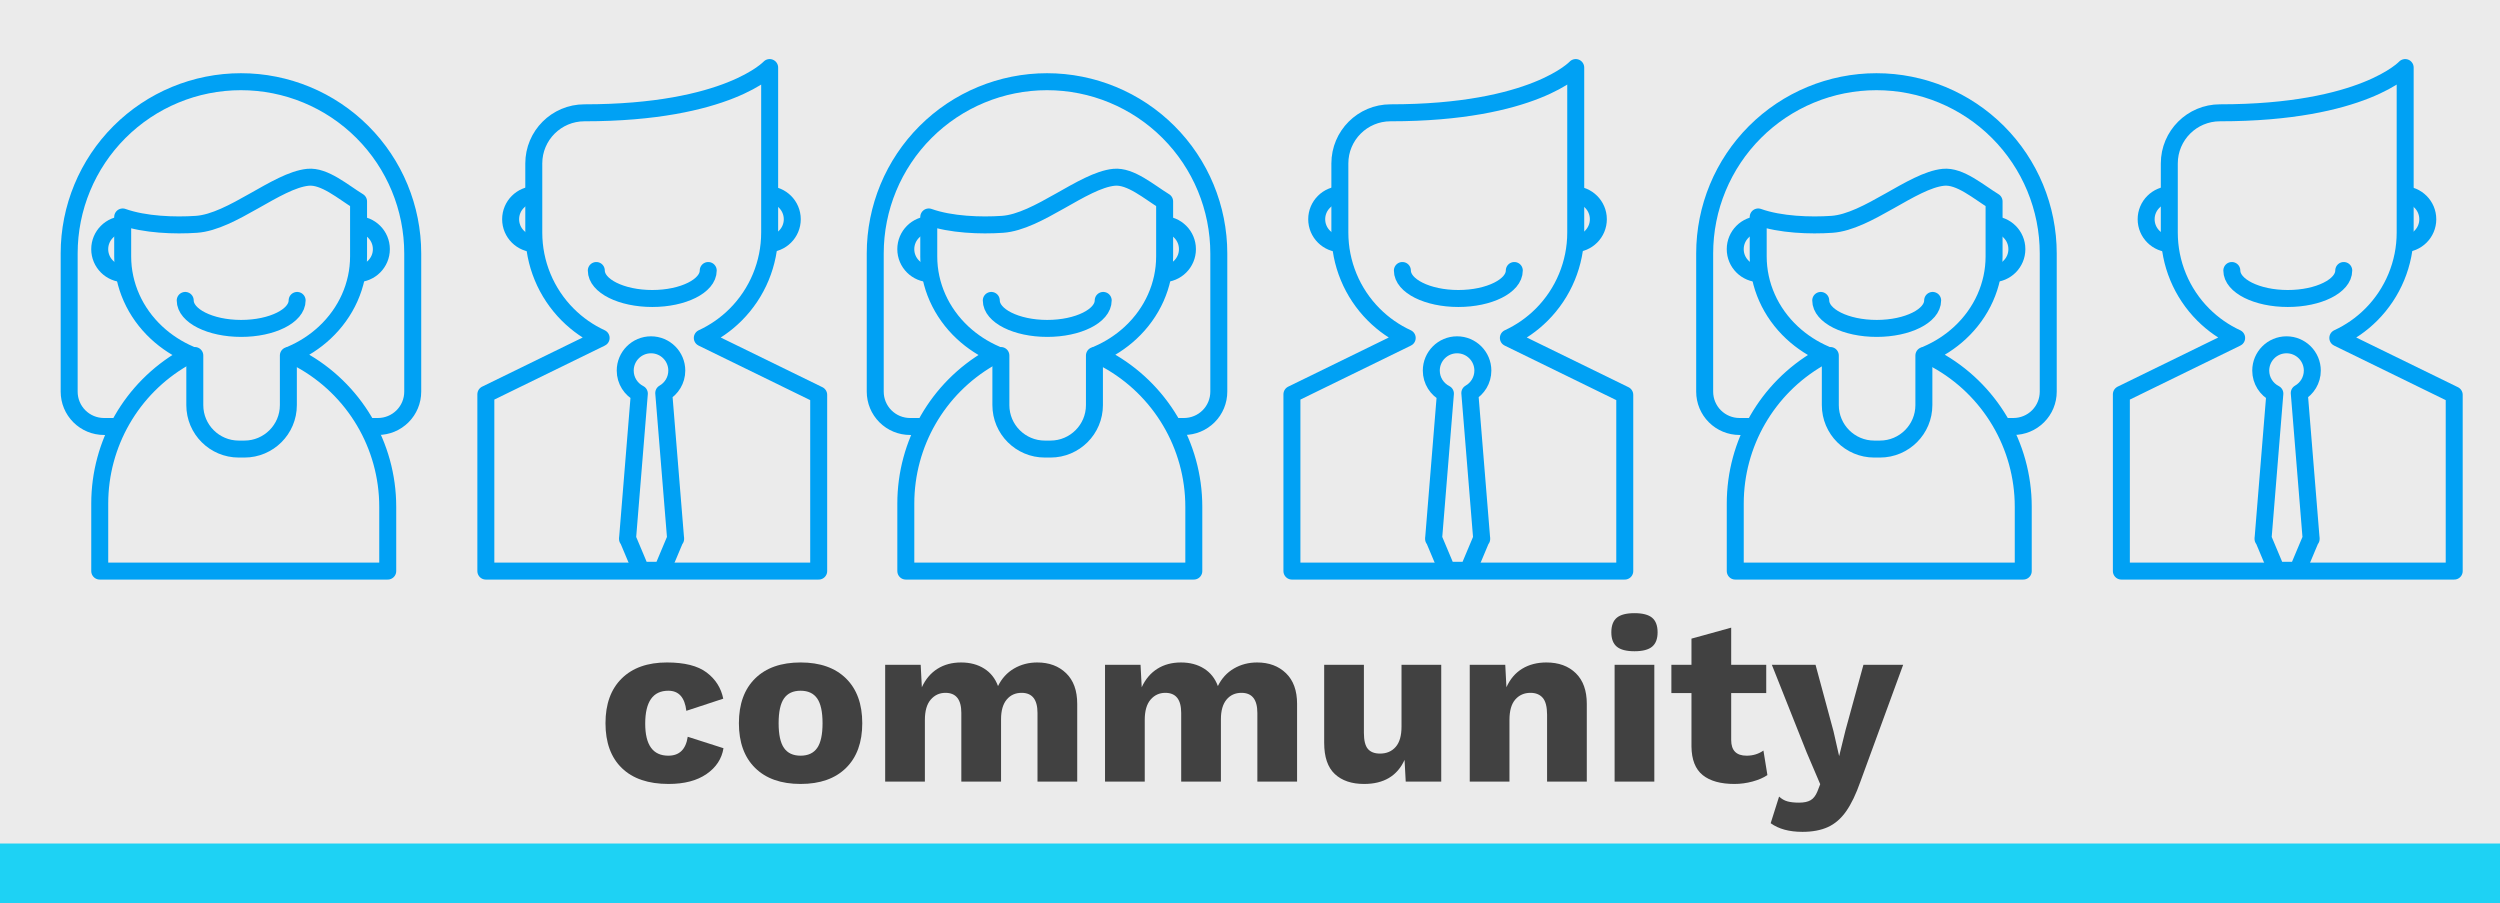 <?xml version="1.0" encoding="UTF-8" standalone="no"?><!DOCTYPE svg PUBLIC "-//W3C//DTD SVG 1.1//EN" "http://www.w3.org/Graphics/SVG/1.1/DTD/svg11.dtd"><svg width="100%" height="100%" viewBox="0 0 321 116" version="1.1" xmlns="http://www.w3.org/2000/svg" xmlns:xlink="http://www.w3.org/1999/xlink" xml:space="preserve" xmlns:serif="http://www.serif.com/" style="fill-rule:evenodd;clip-rule:evenodd;stroke-linecap:round;stroke-linejoin:round;stroke-miterlimit:1.5;"><rect x="0" y="0" width="321" height="116" fill="#808080" stroke="none"/><rect id="community" x="0" y="0" width="321" height="116" style="fill:none;"/><clipPath id="_clip1"><rect x="0" y="0" width="321" height="116"/></clipPath><g clip-path="url(#_clip1)"><rect x="0" y="0" width="321" height="116" style="fill:#ebebeb;"/><rect x="-21.221" y="108.309" width="387.574" height="13.191" style="fill:#1ed2f4;"/><path d="M90.735,86.35c1.14,0.86 1.85,1.98 2.13,3.36l-4.74,1.56c-0.2,-1.72 -0.97,-2.58 -2.31,-2.58c-1.98,0 -2.97,1.41 -2.97,4.23c0,2.74 0.99,4.11 2.97,4.11c1.42,0 2.25,-0.81 2.49,-2.43l4.59,1.47c-0.22,1.36 -0.945,2.465 -2.175,3.315c-1.23,0.85 -2.855,1.275 -4.875,1.275c-2.6,0 -4.6,-0.68 -6,-2.04c-1.4,-1.36 -2.1,-3.28 -2.1,-5.76c0,-2.46 0.695,-4.375 2.085,-5.745c1.39,-1.37 3.325,-2.055 5.805,-2.055c2.26,0 3.96,0.43 5.1,1.29Z" style="fill:#414141;fill-rule:nonzero;"/><path d="M108.63,87.115c1.39,1.37 2.085,3.285 2.085,5.745c0,2.46 -0.695,4.375 -2.085,5.745c-1.39,1.37 -3.335,2.055 -5.835,2.055c-2.5,0 -4.445,-0.685 -5.835,-2.055c-1.39,-1.37 -2.085,-3.285 -2.085,-5.745c0,-2.46 0.695,-4.375 2.085,-5.745c1.39,-1.37 3.335,-2.055 5.835,-2.055c2.5,0 4.445,0.685 5.835,2.055Zm-7.965,2.565c-0.46,0.66 -0.69,1.72 -0.69,3.18c0,1.46 0.23,2.52 0.69,3.18c0.46,0.66 1.17,0.99 2.13,0.99c0.96,0 1.67,-0.33 2.13,-0.99c0.46,-0.66 0.69,-1.72 0.69,-3.18c0,-1.46 -0.23,-2.52 -0.69,-3.18c-0.46,-0.66 -1.17,-0.99 -2.13,-0.99c-0.96,0 -1.67,0.33 -2.13,0.99Z" style="fill:#414141;fill-rule:nonzero;"/><path d="M136.89,86.44c0.95,0.92 1.425,2.23 1.425,3.93l0,9.99l-5.1,0l0,-8.82c0,-1.72 -0.68,-2.58 -2.04,-2.58c-0.8,0 -1.44,0.29 -1.92,0.87c-0.48,0.58 -0.72,1.42 -0.72,2.52l0,8.01l-5.1,0l0,-8.82c0,-1.72 -0.68,-2.58 -2.04,-2.58c-0.76,0 -1.39,0.29 -1.89,0.87c-0.5,0.58 -0.75,1.45 -0.75,2.61l0,7.92l-5.1,0l0,-15l4.56,0l0.15,2.88c0.48,-1.04 1.15,-1.83 2.01,-2.37c0.86,-0.54 1.87,-0.81 3.03,-0.81c1.14,0 2.125,0.26 2.955,0.78c0.83,0.52 1.425,1.27 1.785,2.25c0.48,-0.98 1.165,-1.73 2.055,-2.25c0.89,-0.52 1.885,-0.78 2.985,-0.78c1.52,0 2.755,0.46 3.705,1.38Z" style="fill:#414141;fill-rule:nonzero;"/><path d="M165.12,86.44c0.95,0.92 1.425,2.23 1.425,3.93l0,9.99l-5.1,0l0,-8.82c0,-1.72 -0.68,-2.58 -2.04,-2.58c-0.8,0 -1.44,0.29 -1.92,0.87c-0.48,0.58 -0.72,1.42 -0.72,2.52l0,8.01l-5.1,0l0,-8.82c0,-1.72 -0.68,-2.58 -2.04,-2.58c-0.76,0 -1.39,0.29 -1.89,0.87c-0.5,0.58 -0.75,1.45 -0.75,2.61l0,7.92l-5.1,0l0,-15l4.56,0l0.15,2.88c0.48,-1.04 1.15,-1.83 2.01,-2.37c0.86,-0.54 1.87,-0.81 3.03,-0.81c1.14,0 2.125,0.26 2.955,0.78c0.83,0.52 1.425,1.27 1.785,2.25c0.48,-0.98 1.165,-1.73 2.055,-2.25c0.89,-0.52 1.885,-0.78 2.985,-0.78c1.52,0 2.755,0.46 3.705,1.38Z" style="fill:#414141;fill-rule:nonzero;"/><path d="M185.055,85.36l0,15l-4.56,0l-0.15,-2.79c-0.94,2.06 -2.67,3.09 -5.19,3.09c-1.6,0 -2.855,-0.425 -3.765,-1.275c-0.91,-0.85 -1.365,-2.185 -1.365,-4.005l0,-10.02l5.1,0l0,8.73c0,0.98 0.17,1.67 0.51,2.07c0.34,0.4 0.86,0.6 1.56,0.6c0.84,0 1.51,-0.285 2.01,-0.855c0.5,-0.57 0.75,-1.435 0.75,-2.595l0,-7.95l5.1,0Z" style="fill:#414141;fill-rule:nonzero;"/><path d="M202.335,86.44c0.94,0.92 1.41,2.23 1.41,3.93l0,9.99l-5.1,0l0,-8.58c0,-1.02 -0.185,-1.745 -0.555,-2.175c-0.37,-0.43 -0.895,-0.645 -1.575,-0.645c-0.8,0 -1.45,0.285 -1.95,0.855c-0.5,0.57 -0.75,1.445 -0.75,2.625l0,7.92l-5.1,0l0,-15l4.56,0l0.15,2.88c0.48,-1.06 1.16,-1.855 2.04,-2.385c0.88,-0.53 1.91,-0.795 3.09,-0.795c1.58,0 2.84,0.46 3.78,1.38Z" style="fill:#414141;fill-rule:nonzero;"/><path d="M207.6,83.035c-0.47,-0.39 -0.705,-1.005 -0.705,-1.845c0,-0.86 0.235,-1.485 0.705,-1.875c0.47,-0.39 1.225,-0.585 2.265,-0.585c1.04,0 1.795,0.195 2.265,0.585c0.47,0.39 0.705,1.015 0.705,1.875c0,0.84 -0.235,1.455 -0.705,1.845c-0.47,0.39 -1.225,0.585 -2.265,0.585c-1.04,0 -1.795,-0.195 -2.265,-0.585Zm4.815,17.325l-5.1,0l0,-15l5.1,0l0,15Z" style="fill:#414141;fill-rule:nonzero;"/><path d="M226.935,99.52c-0.5,0.34 -1.135,0.615 -1.905,0.825c-0.77,0.21 -1.545,0.315 -2.325,0.315c-1.78,0 -3.14,-0.38 -4.08,-1.14c-0.94,-0.76 -1.42,-1.98 -1.44,-3.66l0,-6.87l-2.58,0l0,-3.63l2.58,0l0,-3.36l5.1,-1.41l0,4.77l4.5,0l0,3.63l-4.5,0l0,6.03c0,1.34 0.66,2.01 1.98,2.01c0.82,0 1.54,-0.22 2.16,-0.66l0.51,3.15Z" style="fill:#414141;fill-rule:nonzero;"/><path d="M238.875,100.36c-0.56,1.6 -1.17,2.87 -1.83,3.81c-0.66,0.94 -1.44,1.615 -2.34,2.025c-0.9,0.41 -1.99,0.615 -3.27,0.615c-1.7,0 -3.06,-0.37 -4.08,-1.11l1.08,-3.42c0.32,0.3 0.675,0.505 1.065,0.615c0.39,0.11 0.895,0.165 1.515,0.165c0.62,0 1.11,-0.105 1.47,-0.315c0.36,-0.21 0.65,-0.585 0.87,-1.125l0.36,-0.93l-1.74,-4.08l-4.47,-11.25l5.61,0l2.31,8.55l0.72,3.18l0.81,-3.3l2.31,-8.43l5.1,0l-5.49,15Z" style="fill:#414141;fill-rule:nonzero;"/><g><g id="Woman"><path d="M8.88,32.547c0,-5.85 2.324,-11.46 6.46,-15.596c4.137,-4.137 9.747,-6.46 15.596,-6.46c0.001,0 0.002,0 0.002,0c5.85,0 11.46,2.323 15.596,6.46c4.137,4.136 6.46,9.746 6.46,15.596c0,6.737 0,13.484 0,17.744c0,1.186 -0.471,2.323 -1.309,3.161c-0.838,0.838 -1.975,1.309 -3.161,1.309c-8.458,0 -26.715,0 -35.174,0c-1.185,0 -2.322,-0.471 -3.161,-1.309c-0.838,-0.838 -1.309,-1.975 -1.309,-3.161c0,-4.26 0,-11.007 0,-17.744Z" style="fill:#ebebeb;stroke:#00a1f4;stroke-width:2.18px;"/><circle cx="45.813" cy="31.992" r="3.154" style="fill:#ebebeb;stroke:#00a1f4;stroke-width:2.18px;"/><circle cx="15.958" cy="31.992" r="3.154" style="fill:#ebebeb;stroke:#00a1f4;stroke-width:2.18px;"/><path d="M46.039,25.863c-1.996,-1.221 -4.377,-3.315 -6.504,-3.1c-3.986,0.403 -9.76,5.726 -14.314,6.041c-2.769,0.192 -6.649,0.062 -9.468,-0.947l0,5.077c0,3.674 1.57,7.197 4.365,9.795c1.253,1.164 2.705,2.099 4.282,2.777c0,0 -0.317,0.184 -0.846,0.491c-6.652,3.858 -10.747,10.965 -10.747,18.655c0,4.581 0,8.675 0,8.675l36.978,0c0,0 0,-3.851 0,-8.257c0,-7.878 -4.296,-15.13 -11.206,-18.914c-0.734,-0.401 -1.187,-0.65 -1.187,-0.65c1.577,-0.678 3.03,-1.613 4.282,-2.777c2.795,-2.598 4.365,-6.121 4.365,-9.795l0,-7.071Z" style="fill:#ebebeb;stroke:#00a1f4;stroke-width:2.18px;"/><path d="M23.782,38.575c0,1.983 3.219,3.593 7.185,3.593c3.966,0 7.185,-1.61 7.185,-3.593" style="fill:#ebebeb;stroke:#00a1f4;stroke-width:2.18px;"/><path d="M37.026,45.646c0,0 0,3.25 0,6.369c0,3.118 -2.527,5.645 -5.644,5.645c-0.242,0 -0.484,0 -0.725,0c-3.117,0 -5.644,-2.527 -5.644,-5.645c0,-3.119 0,-6.369 0,-6.369" style="fill:#ebebeb;stroke:#00a1f4;stroke-width:2.18px;"/></g><g id="Man"><circle cx="98.574" cy="28.15" r="3.154" style="fill:#ebebeb;stroke:#00a1f4;stroke-width:2.18px;"/><circle cx="68.719" cy="28.15" r="3.154" style="fill:#ebebeb;stroke:#00a1f4;stroke-width:2.18px;"/><path d="M105.12,50.696l-14.944,-7.303c1.578,-0.729 3.03,-1.736 4.283,-2.988c2.795,-2.796 4.365,-6.587 4.365,-10.539c0,-7.651 0,-21.193 0,-21.193c0,0 -5.355,5.81 -23.779,5.81c-3.594,0 -6.507,2.914 -6.507,6.507c0,2.618 0,5.754 0,8.876c0,3.952 1.57,7.743 4.365,10.539c1.252,1.252 2.705,2.259 4.282,2.988l-14.802,7.233l0,22.701l42.737,0l0,-22.631Z" style="fill:#ebebeb;stroke:#00a1f4;stroke-width:2.18px;"/><path d="M76.566,34.733c0,1.983 3.22,3.593 7.186,3.593c3.965,0 7.185,-1.61 7.185,-3.593" style="fill:#ebebeb;stroke:#00a1f4;stroke-width:2.18px;"/><path d="M85.225,50.462c1,-0.57 1.675,-1.646 1.675,-2.879c0,-1.827 -1.484,-3.311 -3.311,-3.311c-1.828,0 -3.311,1.484 -3.311,3.311c0,1.289 0.737,2.406 1.813,2.953l-1.511,18.568l-0.008,0l0.007,0.015l-0.007,0.077l0.039,0l1.693,4.028l2.714,0l1.693,-4.028l0.039,0l-0.007,-0.077l0.007,-0.015l-0.008,0l-1.517,-18.642Z" style="fill:#ebebeb;stroke:#00a1f4;stroke-width:2.18px;"/></g></g><g><g id="Woman1" serif:id="Woman"><path d="M112.38,32.547c0,-5.85 2.324,-11.46 6.46,-15.596c4.137,-4.137 9.747,-6.46 15.596,-6.46c0.001,0 0.002,0 0.002,0c5.85,0 11.46,2.323 15.596,6.46c4.137,4.136 6.46,9.746 6.46,15.596c0,6.737 0,13.484 0,17.744c0,1.186 -0.471,2.323 -1.309,3.161c-0.838,0.838 -1.975,1.309 -3.161,1.309c-8.458,0 -26.715,0 -35.174,0c-1.185,0 -2.322,-0.471 -3.161,-1.309c-0.838,-0.838 -1.309,-1.975 -1.309,-3.161c0,-4.26 0,-11.007 0,-17.744Z" style="fill:#ebebeb;stroke:#00a1f4;stroke-width:2.18px;"/><circle cx="149.313" cy="31.992" r="3.154" style="fill:#ebebeb;stroke:#00a1f4;stroke-width:2.18px;"/><circle cx="119.458" cy="31.992" r="3.154" style="fill:#ebebeb;stroke:#00a1f4;stroke-width:2.18px;"/><path d="M149.539,25.863c-1.996,-1.221 -4.377,-3.315 -6.504,-3.1c-3.986,0.403 -9.76,5.726 -14.314,6.041c-2.769,0.192 -6.649,0.062 -9.468,-0.947l0,5.077c0,3.674 1.57,7.197 4.365,9.795c1.253,1.164 2.705,2.099 4.282,2.777c0,0 -0.317,0.184 -0.846,0.491c-6.652,3.858 -10.747,10.965 -10.747,18.655c0,4.581 0,8.675 0,8.675l36.978,0c0,0 0,-3.851 0,-8.257c0,-7.878 -4.296,-15.13 -11.206,-18.914c-0.734,-0.401 -1.187,-0.65 -1.187,-0.65c1.577,-0.678 3.03,-1.613 4.282,-2.777c2.795,-2.598 4.365,-6.121 4.365,-9.795l0,-7.071Z" style="fill:#ebebeb;stroke:#00a1f4;stroke-width:2.18px;"/><path d="M127.282,38.575c0,1.983 3.219,3.593 7.185,3.593c3.966,0 7.185,-1.61 7.185,-3.593" style="fill:#ebebeb;stroke:#00a1f4;stroke-width:2.18px;"/><path d="M140.526,45.646c0,0 0,3.25 0,6.369c0,3.118 -2.527,5.645 -5.644,5.645c-0.242,0 -0.484,0 -0.725,0c-3.117,0 -5.644,-2.527 -5.644,-5.645c0,-3.119 0,-6.369 0,-6.369" style="fill:#ebebeb;stroke:#00a1f4;stroke-width:2.18px;"/></g><g id="Man1" serif:id="Man"><circle cx="202.074" cy="28.15" r="3.154" style="fill:#ebebeb;stroke:#00a1f4;stroke-width:2.18px;"/><circle cx="172.219" cy="28.15" r="3.154" style="fill:#ebebeb;stroke:#00a1f4;stroke-width:2.18px;"/><path d="M208.62,50.696l-14.944,-7.303c1.578,-0.729 3.03,-1.736 4.283,-2.988c2.795,-2.796 4.365,-6.587 4.365,-10.539c0,-7.651 0,-21.193 0,-21.193c0,0 -5.355,5.81 -23.779,5.81c-3.594,0 -6.507,2.914 -6.507,6.507c0,2.618 0,5.754 0,8.876c0,3.952 1.57,7.743 4.365,10.539c1.252,1.252 2.705,2.259 4.282,2.988l-14.802,7.233l0,22.701l42.737,0l0,-22.631Z" style="fill:#ebebeb;stroke:#00a1f4;stroke-width:2.18px;"/><path d="M180.066,34.733c0,1.983 3.22,3.593 7.186,3.593c3.965,0 7.185,-1.61 7.185,-3.593" style="fill:#ebebeb;stroke:#00a1f4;stroke-width:2.18px;"/><path d="M188.725,50.462c1,-0.57 1.675,-1.646 1.675,-2.879c0,-1.827 -1.484,-3.311 -3.311,-3.311c-1.828,0 -3.311,1.484 -3.311,3.311c0,1.289 0.737,2.406 1.813,2.953l-1.511,18.568l-0.008,0l0.007,0.015l-0.007,0.077l0.039,0l1.693,4.028l2.714,0l1.693,-4.028l0.039,0l-0.007,-0.077l0.007,-0.015l-0.008,0l-1.517,-18.642Z" style="fill:#ebebeb;stroke:#00a1f4;stroke-width:2.18px;"/></g></g><g><g id="Woman2" serif:id="Woman"><path d="M218.88,32.547c0,-5.85 2.324,-11.46 6.46,-15.596c4.137,-4.137 9.747,-6.46 15.596,-6.46c0.001,0 0.002,0 0.002,0c5.85,0 11.46,2.323 15.596,6.46c4.137,4.136 6.46,9.746 6.46,15.596c0,6.737 0,13.484 0,17.744c0,1.186 -0.471,2.323 -1.309,3.161c-0.838,0.838 -1.975,1.309 -3.161,1.309c-8.458,0 -26.715,0 -35.174,0c-1.185,0 -2.322,-0.471 -3.161,-1.309c-0.838,-0.838 -1.309,-1.975 -1.309,-3.161c0,-4.26 0,-11.007 0,-17.744Z" style="fill:#ebebeb;stroke:#00a1f4;stroke-width:2.18px;"/><circle cx="255.813" cy="31.992" r="3.154" style="fill:#ebebeb;stroke:#00a1f4;stroke-width:2.18px;"/><circle cx="225.958" cy="31.992" r="3.154" style="fill:#ebebeb;stroke:#00a1f4;stroke-width:2.18px;"/><path d="M256.039,25.863c-1.996,-1.221 -4.377,-3.315 -6.504,-3.1c-3.986,0.403 -9.76,5.726 -14.314,6.041c-2.769,0.192 -6.649,0.062 -9.468,-0.947l0,5.077c0,3.674 1.57,7.197 4.365,9.795c1.253,1.164 2.705,2.099 4.282,2.777c0,0 -0.317,0.184 -0.846,0.491c-6.652,3.858 -10.747,10.965 -10.747,18.655c0,4.581 0,8.675 0,8.675l36.978,0c0,0 0,-3.851 0,-8.257c0,-7.878 -4.296,-15.13 -11.206,-18.914c-0.734,-0.401 -1.187,-0.65 -1.187,-0.65c1.577,-0.678 3.03,-1.613 4.282,-2.777c2.795,-2.598 4.365,-6.121 4.365,-9.795l0,-7.071Z" style="fill:#ebebeb;stroke:#00a1f4;stroke-width:2.18px;"/><path d="M233.782,38.575c0,1.983 3.219,3.593 7.185,3.593c3.966,0 7.185,-1.61 7.185,-3.593" style="fill:#ebebeb;stroke:#00a1f4;stroke-width:2.18px;"/><path d="M247.026,45.646c0,0 0,3.25 0,6.369c0,3.118 -2.527,5.645 -5.644,5.645c-0.242,0 -0.484,0 -0.725,0c-3.117,0 -5.644,-2.527 -5.644,-5.645c0,-3.119 0,-6.369 0,-6.369" style="fill:#ebebeb;stroke:#00a1f4;stroke-width:2.18px;"/></g><g id="Man2" serif:id="Man"><circle cx="308.574" cy="28.15" r="3.154" style="fill:#ebebeb;stroke:#00a1f4;stroke-width:2.18px;"/><circle cx="278.719" cy="28.15" r="3.154" style="fill:#ebebeb;stroke:#00a1f4;stroke-width:2.18px;"/><path d="M315.12,50.696l-14.944,-7.303c1.578,-0.729 3.03,-1.736 4.283,-2.988c2.795,-2.796 4.365,-6.587 4.365,-10.539c0,-7.651 0,-21.193 0,-21.193c0,0 -5.355,5.81 -23.779,5.81c-3.594,0 -6.507,2.914 -6.507,6.507c0,2.618 0,5.754 0,8.876c0,3.952 1.57,7.743 4.365,10.539c1.252,1.252 2.705,2.259 4.282,2.988l-14.802,7.233l0,22.701l42.737,0l0,-22.631Z" style="fill:#ebebeb;stroke:#00a1f4;stroke-width:2.18px;"/><path d="M286.566,34.733c0,1.983 3.22,3.593 7.186,3.593c3.965,0 7.185,-1.61 7.185,-3.593" style="fill:#ebebeb;stroke:#00a1f4;stroke-width:2.18px;"/><path d="M295.225,50.462c1,-0.57 1.675,-1.646 1.675,-2.879c0,-1.827 -1.484,-3.311 -3.311,-3.311c-1.828,0 -3.311,1.484 -3.311,3.311c0,1.289 0.737,2.406 1.813,2.953l-1.511,18.568l-0.008,0l0.007,0.015l-0.007,0.077l0.039,0l1.693,4.028l2.714,0l1.693,-4.028l0.039,0l-0.007,-0.077l0.007,-0.015l-0.008,0l-1.517,-18.642Z" style="fill:#ebebeb;stroke:#00a1f4;stroke-width:2.18px;"/></g></g></g></svg>